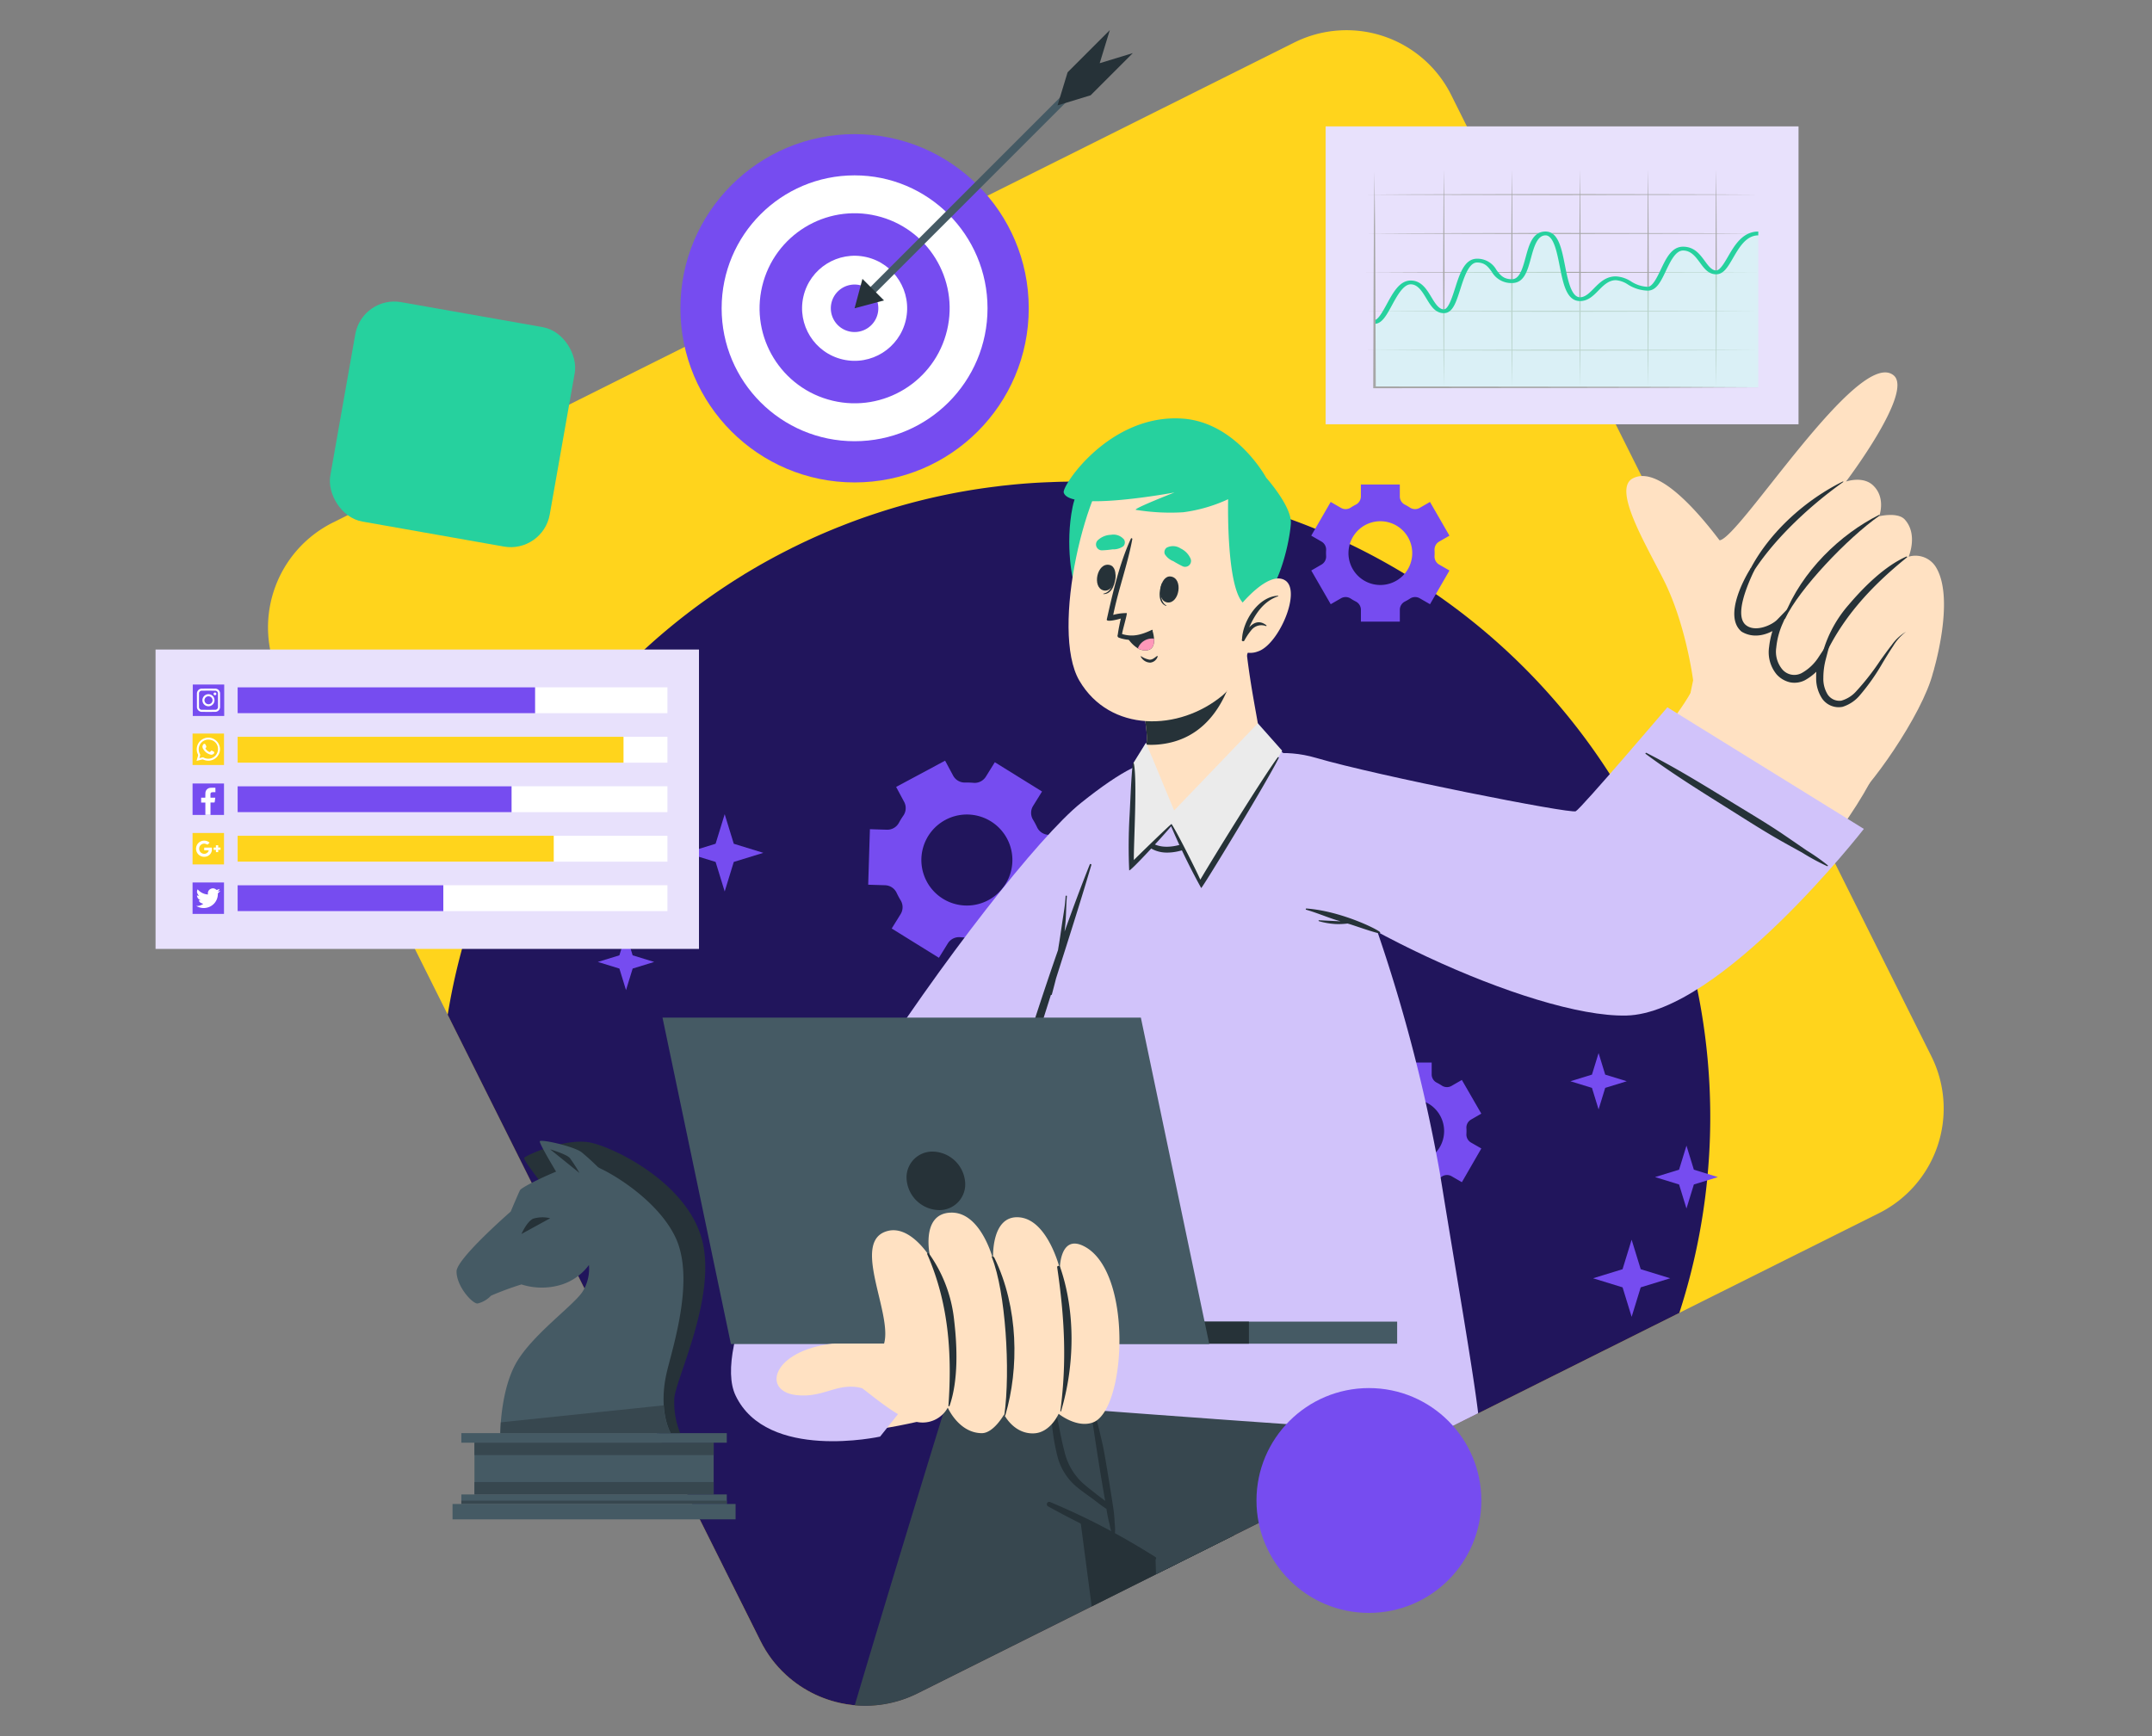 <svg xmlns="http://www.w3.org/2000/svg" xmlns:xlink="http://www.w3.org/1999/xlink" width="435" height="351" viewBox="0 0 435 351">
  <rect x="0" y="0" width="435" height="351" fill="#808080" stroke="none"/>
  <defs>
    <clipPath id="clip-path">
      <path id="Trazado_117096" data-name="Trazado 117096" d="M930.009,276.775l-34.625,17.288-61.825,30.876-16.767,8.383-9.087,4.537-.169.085-71.883,35.9a23.671,23.671,0,0,1-26.545-3.712,23.419,23.419,0,0,1-5.193-6.892l-13.746-27.528-.5-.982-.267-.534-10.737-21.511-7.716-15.456-8.807-17.616-10.422-20.879L606.847,168.9a23.675,23.675,0,0,1,10.6-31.75L722.477,84.7l13.054-6.527L811.794,40.09a23.661,23.661,0,0,1,31.75,10.591L940.6,245.025A23.657,23.657,0,0,1,930.009,276.775Z" transform="translate(-604.35 -37.586)" fill="none"/>
    </clipPath>
  </defs>
  <g id="Grupo_963692" data-name="Grupo 963692" transform="translate(-180 -13856.073)">
    <rect id="Rectángulo_34560" data-name="Rectángulo 34560" width="435" height="351" transform="translate(180 13856.073)" fill="none"/>
    <g id="Grupo_92532" data-name="Grupo 92532" transform="translate(211.445 13862.159)">
      <path id="Trazado_117088" data-name="Trazado 117088" d="M930,276.766l-34.626,17.29-16.819,8.41-29.56,14.753-5.075,2.537-3.389,1.695-4.16,2.075-.68.335-1.867.933-.263.136-.562.281-16.2,8.1-9.089,4.54-.172.082-7.9,3.951h-.009l-11.609,5.8L786,348.691l-2.139,1.06-12.995,6.5-35.206,17.58a23.652,23.652,0,0,1-31.735-10.6l-3.244-6.479-1.74-3.507-.372-.725-.516-1.051v-.018l-7.875-15.741-.5-.988-.263-.535L679.1,313.5l-.417-.825-2.139-4.268L676,307.3l-.924-1.858c-.009,0-.009,0-.009-.009l-2.256-4.513-1.758-3.525-.082-.181-1.25-2.492a1.13,1.13,0,0,0-.091-.181l-.9-1.776-2.9-5.818-3.67-7.34-4.748-9.5-.018-.054-5.655-11.328-1.957-3.924-10.295-20.6L606.862,168.9a23.673,23.673,0,0,1,10.6-31.744l49.714-24.821L706,92.933c.009-.009.018-.009.045-.018L714.89,88.5h.009l2.673-1.341,4.912-2.447,4.323-2.157,5.111-2.565,8.917-4.468h.018l6.642-3.308h.018L811.791,40.11a23.648,23.648,0,0,1,31.744,10.584l38.487,77.055,14.318,28.672,5.981,11.98.081.163,11.074,22.166v.009l.5,1,5.51,11.038,1.649,3.28,19.456,38.967A23.655,23.655,0,0,1,930,276.766Z" transform="translate(-581.642 -37.587)" fill="#ffd41c"/>
      <g id="Grupo_92463" data-name="Grupo 92463" transform="translate(22.71 0)">
        <g id="Grupo_92462" data-name="Grupo 92462" clip-path="url(#clip-path)">
          <g id="Grupo_92461" data-name="Grupo 92461" transform="translate(34.687 91.276)">
            <g id="Grupo_92460" data-name="Grupo 92460">
              <g id="Grupo_92458" data-name="Grupo 92458">
                <path id="Trazado_117089" data-name="Trazado 117089" d="M899.491,266.754a128.335,128.335,0,0,1-58.681,107.841c-.266.182-.533.363-.811.521a128.44,128.44,0,0,1-137.225.412,3.236,3.236,0,0,1-.376-.23c-.169-.1-.326-.194-.484-.3-.593-.375-1.187-.763-1.769-1.15q-4.214-2.8-8.2-5.923c-.351-.266-.714-.557-1.066-.847a128.619,128.619,0,0,1-32.471-38.6c-.158-.267-.3-.546-.449-.824a127.77,127.77,0,0,1-8.514-19.488q-1.6-4.7-2.835-9.568c-.714-2.762-1.32-5.548-1.84-8.382a127.12,127.12,0,0,1-1.733-13.165c-.278-3.391-.411-6.831-.411-10.294a128.216,128.216,0,0,1,54.321-104.9q3.525-2.507,7.206-4.759a2.123,2.123,0,0,1,.352-.218q4.4-2.67,9.011-4.978c.254-.133.508-.266.775-.387,2.98-1.478,6.044-2.846,9.156-4.082h.012q3.743-1.507,7.607-2.761a125.658,125.658,0,0,1,24.32-5.4c.7-.1,1.4-.169,2.108-.242q4.342-.473,8.78-.618c1.587-.073,3.186-.1,4.785-.1.739,0,1.465.013,2.2.024h.485a129.77,129.77,0,0,1,13.274.957c2.447.3,4.881.678,7.28,1.126A128.46,128.46,0,0,1,899.491,266.754Z" transform="translate(-642.627 -138.309)" fill="#21155c"/>
              </g>
              <g id="Grupo_92459" data-name="Grupo 92459" transform="translate(32.003 33.574)">
                <path id="Trazado_117090" data-name="Trazado 117090" d="M707.268,218.484l5.971,1.837-5.971,1.837-1.837,5.971-1.837-5.971-5.971-1.837,5.971-1.837,1.837-5.971Z" transform="translate(-679.789 -178.843)" fill="#764cf0"/>
                <path id="Trazado_117091" data-name="Trazado 117091" d="M684.98,243.539l4.356,1.34-4.356,1.34-1.34,4.356-1.34-4.356-4.356-1.34,4.356-1.34,1.34-4.356Z" transform="translate(-677.943 -181.344)" fill="#764cf0"/>
                <path id="Trazado_117092" data-name="Trazado 117092" d="M901.919,270.155l4.356,1.34-4.356,1.34-1.34,4.356-1.34-4.356-4.357-1.34,4.357-1.34,1.34-4.356Z" transform="translate(-698.291 -183.841)" fill="#764cf0"/>
                <path id="Trazado_117093" data-name="Trazado 117093" d="M921.611,291.311l4.859,1.495-4.859,1.495-1.495,4.859-1.495-4.859-4.859-1.495,4.859-1.495,1.495-4.859Z" transform="translate(-700.062 -185.778)" fill="#764cf0"/>
                <path id="Trazado_117094" data-name="Trazado 117094" d="M810.517,180.217l4.859,1.495-4.859,1.495-1.495,4.858-1.495-4.858-4.858-1.495,4.858-1.495,1.495-4.859Z" transform="translate(-689.642 -175.358)" fill="#764cf0"/>
                <path id="Trazado_117095" data-name="Trazado 117095" d="M909.571,313.4l5.962,1.834-5.962,1.834-1.834,5.962-1.834-5.962-5.962-1.834L905.9,313.4l1.834-5.962Z" transform="translate(-698.766 -187.747)" fill="#764cf0"/>
              </g>
            </g>
          </g>
        </g>
      </g>
      <g id="Grupo_92464" data-name="Grupo 92464" transform="translate(144.047 91.873)">
        <path id="Trazado_117097" data-name="Trazado 117097" d="M743,187.787l9.543,5.92,1.811-2.923a2.671,2.671,0,0,1,2.512-1.239,15.694,15.694,0,0,0,1.678.053,2.667,2.667,0,0,1,2.423,1.393l1.625,3.029,9.9-5.309-1.624-3.029a2.665,2.665,0,0,1,.179-2.788,15.675,15.675,0,0,0,.884-1.428,2.671,2.671,0,0,1,2.422-1.407l3.436.11.349-11.225-3.449-.1a2.674,2.674,0,0,1-2.323-1.566q-.175-.372-.372-.739t-.409-.718a2.663,2.663,0,0,1-.021-2.788l1.824-2.944-9.543-5.919-1.818,2.928a2.668,2.668,0,0,1-2.514,1.237,15.822,15.822,0,0,0-1.672-.055,2.67,2.67,0,0,1-2.42-1.393l-1.625-3.03-9.9,5.309,1.625,3.03a2.668,2.668,0,0,1-.179,2.787,15.419,15.419,0,0,0-.879,1.424,2.67,2.67,0,0,1-2.421,1.409l-3.445-.106-.349,11.224,3.446.107a2.669,2.669,0,0,1,2.315,1.561q.177.374.375.744t.409.719a2.673,2.673,0,0,1,.02,2.8Zm7.088-9.5a9.2,9.2,0,1,1,12.452,3.765A9.193,9.193,0,0,1,750.084,178.283Z" transform="translate(-738.246 -98.035)" fill="#764cf0"/>
        <path id="Trazado_117098" data-name="Trazado 117098" d="M837.081,156.345l3.932,6.814,2.085-1.2a1.868,1.868,0,0,1,1.961.066,11.011,11.011,0,0,0,1.019.589,1.868,1.868,0,0,1,1.035,1.662v2.409h7.87v-2.409a1.868,1.868,0,0,1,1.035-1.662,11,11,0,0,0,1.019-.589,1.868,1.868,0,0,1,1.961-.066l2.085,1.2,3.932-6.814-2.094-1.206A1.871,1.871,0,0,1,862,153.4c.009-.192.014-.386.014-.58s-.005-.387-.014-.578a1.866,1.866,0,0,1,.91-1.729l2.1-1.213-3.932-6.814-2.091,1.205a1.871,1.871,0,0,1-1.962-.068,10.956,10.956,0,0,0-1.014-.588,1.869,1.869,0,0,1-1.033-1.661v-2.41h-7.87v2.41a1.869,1.869,0,0,1-1.033,1.661,10.922,10.922,0,0,0-1.014.588,1.871,1.871,0,0,1-1.962.068l-2.091-1.205-3.932,6.814,2.092,1.207a1.871,1.871,0,0,1,.913,1.731c-.01.192-.016.387-.016.583s.006.388.016.58a1.874,1.874,0,0,1-.916,1.736Zm7.522-3.521a6.444,6.444,0,1,1,6.441,6.448A6.438,6.438,0,0,1,844.6,152.824Z" transform="translate(-747.516 -138.968)" fill="#764cf0"/>
        <path id="Trazado_117099" data-name="Trazado 117099" d="M844.192,285.285l3.932,6.815,2.085-1.205a1.869,1.869,0,0,1,1.961.066,10.932,10.932,0,0,0,1.019.589,1.869,1.869,0,0,1,1.034,1.662v2.409h7.87v-2.409a1.869,1.869,0,0,1,1.034-1.662,10.916,10.916,0,0,0,1.019-.589,1.87,1.87,0,0,1,1.96-.066l2.086,1.205,3.932-6.815-2.1-1.206a1.872,1.872,0,0,1-.916-1.735c.01-.192.015-.385.015-.579s0-.387-.015-.579a1.865,1.865,0,0,1,.911-1.728l2.1-1.213-3.932-6.815-2.092,1.206a1.87,1.87,0,0,1-1.961-.069,10.94,10.94,0,0,0-1.015-.587,1.87,1.87,0,0,1-1.032-1.662v-2.409h-7.87v2.409a1.87,1.87,0,0,1-1.032,1.662,10.791,10.791,0,0,0-1.014.587,1.872,1.872,0,0,1-1.962.069l-2.092-1.206-3.932,6.815,2.092,1.206a1.869,1.869,0,0,1,.913,1.731c-.01.193-.014.387-.014.584s0,.387.014.579a1.875,1.875,0,0,1-.915,1.736Zm7.522-3.521a6.444,6.444,0,1,1,6.441,6.448A6.44,6.44,0,0,1,851.714,281.765Z" transform="translate(-748.183 -151.062)" fill="#764cf0"/>
      </g>
      <g id="Grupo_92468" data-name="Grupo 92468" transform="translate(60.029 224.552)">
        <g id="Grupo_92465" data-name="Grupo 92465" transform="translate(0 59.092)">
          <rect id="Rectángulo_34532" data-name="Rectángulo 34532" width="53.654" height="1.933" transform="translate(1.78)" fill="#455a64"/>
          <rect id="Rectángulo_34533" data-name="Rectángulo 34533" width="53.654" height="1.933" transform="translate(1.78 12.391)" fill="#455a64"/>
          <rect id="Rectángulo_34534" data-name="Rectángulo 34534" width="53.654" height="0.674" transform="translate(1.78 13.65)" fill="#37474f"/>
          <rect id="Rectángulo_34535" data-name="Rectángulo 34535" width="57.214" height="3.106" transform="translate(0 14.323)" fill="#455a64"/>
          <rect id="Rectángulo_34536" data-name="Rectángulo 34536" width="48.355" height="10.458" transform="translate(4.43 1.933)" fill="#455a64"/>
          <rect id="Rectángulo_34537" data-name="Rectángulo 34537" width="48.355" height="2.503" transform="translate(4.43 1.933)" fill="#37474f"/>
          <rect id="Rectángulo_34538" data-name="Rectángulo 34538" width="48.355" height="2.503" transform="translate(4.43 9.887)" fill="#37474f"/>
        </g>
        <g id="Grupo_92467" data-name="Grupo 92467" transform="translate(0.812)">
          <path id="Trazado_117100" data-name="Trazado 117100" d="M664.659,293.5s-3.282-4.2-3.155-4.639,8.44-4.228,13.556-3.077,19.609,8.355,22.466,19.865-5.456,28.007-5.67,31.844a16.779,16.779,0,0,0,1.194,7h-4.22a16.9,16.9,0,0,1-.852-10.748c1.406-6.437,5.072-18.629,3.453-25.279s-12.618-15.517-15.9-16.71S664.659,293.5,664.659,293.5Z" transform="translate(-647.842 -285.398)" fill="#263238"/>
          <path id="Trazado_117101" data-name="Trazado 117101" d="M689.718,344.94H655.279s0-8.923,3.41-14.551,11.59-11.425,13.239-14.1a8.721,8.721,0,0,0,1.262-5.341,11.047,11.047,0,0,1-6.321,4.185,13.473,13.473,0,0,1-7.316-.256,60.792,60.792,0,0,0-6.155,2.272,5.518,5.518,0,0,1-2.729,1.584c-1.023.057-4.241-3.423-4.242-6.492,0-2.565,10.949-12.094,10.949-12.094s1.478-3.523,1.876-4.32,10.515-5.627,13.186-5.456,14.4,6.667,18.3,15.119c3.751,8.128-.3,21.068-1.705,26.686C686.99,340.364,689.718,344.94,689.718,344.94Z" transform="translate(-646.428 -285.848)" fill="#455a64"/>
          <path id="Trazado_117102" data-name="Trazado 117102" d="M660.912,305.805l5.806-3.18a6.67,6.67,0,0,0-3.428.083C661.99,303.29,660.912,305.805,660.912,305.805Z" transform="translate(-647.786 -286.979)" fill="#263238"/>
          <g id="Grupo_92466" data-name="Grupo 92466" transform="translate(16.817)">
            <path id="Trazado_117103" data-name="Trazado 117103" d="M669.8,294.113s-4.75-7.744-4.817-8.612c-.043-.554,6.607.9,8.4,2.131a48.132,48.132,0,0,1,5.243,5.038Z" transform="translate(-664.986 -285.38)" fill="#455a64"/>
            <path id="Trazado_117104" data-name="Trazado 117104" d="M667.319,287.28s3.309.982,3.958,1.742a31.1,31.1,0,0,1,1.956,3.033" transform="translate(-665.205 -285.558)" fill="#263238"/>
          </g>
          <path id="Trazado_117105" data-name="Trazado 117105" d="M656.293,347.825l32.94-3.435a13.435,13.435,0,0,0,1.4,5.615H656.2Z" transform="translate(-647.344 -290.915)" fill="#37474f"/>
        </g>
      </g>
      <g id="Grupo_92513" data-name="Grupo 92513" transform="translate(102.472 69.194)">
        <g id="Grupo_92476" data-name="Grupo 92476" transform="translate(38.86 170.265)">
          <g id="Grupo_92475" data-name="Grupo 92475">
            <g id="Grupo_92471" data-name="Grupo 92471">
              <g id="Grupo_92470" data-name="Grupo 92470">
                <path id="Trazado_117106" data-name="Trazado 117106" d="M828.761,301.83s-.109.435-.326,1.26c-.027.091-.054.19-.082.29s-.054.208-.082.317c-.072.29-.154.6-.245.952-.072.281-.154.58-.236.906s-.172.662-.263,1.024a.521.521,0,0,0-.036.127c-.091.344-.19.707-.29,1.1s-.208.788-.308,1.214c-.154.544-.3,1.124-.462,1.731-.082.335-.172.68-.263,1.033-.109.4-.218.816-.326,1.242-.036.136-.072.263-.1.4-.181.689-.372,1.4-.562,2.148a2.716,2.716,0,0,0-.072.29c-.082.29-.154.589-.236.888-.154.6-.317,1.214-.48,1.849-.118.453-.245.924-.362,1.4-.29,1.115-.6,2.275-.906,3.48q-.557,2.148-1.16,4.458c-.979,3.77-2.048,7.857-3.172,12.189-.181.68-.362,1.377-.544,2.075-.136.553-.281,1.106-.426,1.667-.018.063-.036.136-.054.208-1.042,4.014-2.139,8.21-3.262,12.551-.335,1.287-.671,2.583-1.015,3.9s-.68,2.628-1.024,3.96c-.19.725-.381,1.459-.571,2.193l-11.608,5.8-2.012,1.006-2.139,1.06-12.995,6.5-35.206,17.58a23.559,23.559,0,0,1-12.687,2.4c4.631-15.6,9.4-31.328,13.747-45.519,1.414-4.631,2.791-9.107,4.1-13.357.145-.462.281-.915.426-1.368.2-.662.4-1.314.607-1.957.063-.218.127-.444.2-.652.462-1.513.915-2.981,1.359-4.422a.032.032,0,0,0,.009-.018c.607-1.966,1.2-3.879,1.767-5.709q.72-2.311,1.386-4.459c1.613-5.211,3.009-9.678,4.105-13.176a.142.142,0,0,1,.018-.073.513.513,0,0,0,.036-.109c.063-.227.136-.453.208-.671.788-2.546,1.414-4.513,1.821-5.827.381-1.223.589-1.867.589-1.867Z" transform="translate(-735.25 -301.83)" fill="#37474f"/>
                <g id="Grupo_92469" data-name="Grupo 92469" transform="translate(63.026 15.814)">
                  <path id="Trazado_117107" data-name="Trazado 117107" d="M821.945,322.18c-.281.979-.553,1.948-.825,2.927q-.639,2.229-1.26,4.458c-.879,3.09-1.758,6.189-2.664,9.27-.589,2.012-1.178,4.014-1.767,6.026q-3.942,13.444-7.92,26.887c-.236.788-.462,1.568-.7,2.356l-2.012,1.006q3.439-11.309,6.914-22.619c.8-2.583,1.586-5.156,2.383-7.73q1.319-4.255,2.646-8.5c.7-2.238,1.441-4.468,2.184-6.7q.734-2.229,1.441-4.458c.5-1.568.97-3.126,1.414-4.7C822.39,318.229,822.725,319.425,821.945,322.18Z" transform="translate(-804.8 -319.281)" fill="#263238"/>
                </g>
              </g>
              <path id="Trazado_117108" data-name="Trazado 117108" d="M832.647,301.83s-.109.435-.326,1.26c-.027.091-.054.19-.082.29s-.054.208-.082.317c-.072.29-.154.6-.245.952-.072.281-.154.58-.235.906s-.172.662-.263,1.024a.521.521,0,0,0-.036.127c-.091.344-.19.707-.29,1.1s-.208.788-.308,1.214c-.154.544-.3,1.124-.462,1.731-.082.335-.172.68-.263,1.033-.109.4-.218.816-.326,1.242-.036.136-.073.263-.1.4-.181.689-.371,1.4-.562,2.148a2.687,2.687,0,0,0-.073.29c-.082.29-.154.589-.236.888-.154.6-.317,1.214-.48,1.849-.118.453-.245.924-.363,1.4-.29,1.115-.6,2.275-.906,3.48q-.557,2.148-1.16,4.458c-.979,3.77-2.048,7.857-3.172,12.189-.181.68-.362,1.377-.544,2.075-.136.553-.281,1.106-.426,1.667H821.7c-.009.063-.027.136-.045.208-1.042,4.014-2.139,8.21-3.262,12.551-.335,1.287-.671,2.583-1.015,3.9s-.68,2.628-1.024,3.96c-.181.725-.372,1.459-.562,2.193h-.009l-11.608,5.8-2.012,1.006-2.139,1.06-12.995,6.5c-.734-5.618-1.468-11.219-2.2-16.729v-.009c-.054-.453-.118-.888-.172-1.341-.018-.136-.036-.254-.054-.39v-.009q-.38-2.923-.752-5.818c-.118-.852-.227-1.695-.335-2.546-.489-3.734-.979-7.4-1.441-11l-.3-2.284c-.082-.634-.172-1.26-.245-1.885v-.009c-.109-.807-.218-1.595-.317-2.392v-.009c-.39-2.936-.761-5.809-1.133-8.609a.2.2,0,0,0-.009-.073c-.19-1.513-.39-3-.58-4.458-.036-.317-.082-.625-.118-.933-.807-6.18-1.55-11.917-2.22-17.073a.305.305,0,0,1-.009-.091c-.082-.607-.163-1.205-.236-1.794s-.154-1.178-.226-1.749Z" transform="translate(-739.136 -301.83)" fill="#263238"/>
            </g>
            <g id="Grupo_92474" data-name="Grupo 92474" transform="translate(32.424)">
              <g id="Grupo_92472" data-name="Grupo 92472">
                <path id="Trazado_117109" data-name="Trazado 117109" d="M859.548,344.539l-3.389,1.695L852,348.309l-.68.335-1.867.933-.263.136-.562.281-16.2,8.1-9.089,4.54-.172.082-7.9,3.951h-.009l-11.609,5.8-2.012,1.006-2.139,1.06c-.045-1.45-.072-2.474-.091-3.009-.009-.281-.009-.426-.009-.426-.381-.236-.752-.462-1.133-.689-2.6-1.559-4.975-2.891-7.059-4-.236-.127-.471-.245-.7-.362-2.646-1.387-4.8-2.4-6.38-3.1-1.885-.834-2.927-1.205-2.927-1.205-.072-.2-.136-.4-.2-.6-.571-1.686-1.106-3.425-1.6-5.193-.979-3.389-1.849-6.905-2.619-10.449q-.557-2.515-1.033-5.048c-.825-4.25-1.513-8.464-2.075-12.46a.225.225,0,0,1-.009-.073c-.027-.118-.036-.236-.054-.353-.2-1.4-.381-2.773-.553-4.105-.571-4.468-.988-8.527-1.3-11.9-.426-4.622-.625-7.938-.7-9.189-.018-.362-.027-.553-.027-.553h86.017S858.125,319.655,859.548,344.539Z" transform="translate(-771.03 -301.83)" fill="#37474f"/>
                <path id="Trazado_117110" data-name="Trazado 117110" d="M860.111,347.043c.036.788.063,1.568.091,2.356l-.68.335c-.027-.906-.054-1.821-.082-2.737q-.476-16.652-.96-33.312c-.018-.335.507-.308.516.027Q859.54,330.378,860.111,347.043Z" transform="translate(-779.232 -302.92)" fill="#263238"/>
              </g>
              <g id="Grupo_92473" data-name="Grupo 92473" transform="translate(6.381 58.079)">
                <path id="Trazado_117111" data-name="Trazado 117111" d="M778.765,365.961a138.155,138.155,0,0,1,21.29,11.151.246.246,0,0,1-.223.439c-7.184-3.491-14.52-6.852-21.5-10.733A.481.481,0,0,1,778.765,365.961Z" transform="translate(-778.072 -365.92)" fill="#263238"/>
              </g>
              <path id="Trazado_117112" data-name="Trazado 117112" d="M778.348,337.676c.492,2.647,1.135,5.267,1.706,7.9.536,2.468.931,4.987,1.583,7.427a12.646,12.646,0,0,0,3.46,6.226c.969.9,2.035,1.7,3.068,2.521.556.444,1.158.872,1.736,1.321-.075-.349-.136-.705-.2-1.065q-.264-1.5-.515-3.013-.561-3.344-1.072-6.7c-.672-4.392-1.29-8.831-2.207-13.179a.141.141,0,0,1,.274-.069c1.095,4.309,2.3,8.572,3.255,12.918.468,2.131,2.136,12.653,2.21,13.4.076.769.14,1.541.167,2.313a9.2,9.2,0,0,1,0,2.362c-.045.192-.276.161-.358.031l-.012.008a9.283,9.283,0,0,1-.669-2.287c-.193-.75-.362-1.512-.5-2.275-.049-.275-.088-.558-.127-.84-1.036-.63-2-1.463-2.97-2.164-1.044-.756-2.109-1.493-3.1-2.324a11.854,11.854,0,0,1-3.779-5.9,43.044,43.044,0,0,1-1.24-7.561c-.334-2.99-.579-6-1-8.976C778.048,337.568,778.314,337.495,778.348,337.676Z" transform="translate(-771.69 -305.182)" fill="#263238"/>
            </g>
          </g>
        </g>
        <g id="Grupo_92512" data-name="Grupo 92512" transform="translate(0 0)">
          <g id="Grupo_92480" data-name="Grupo 92480" transform="translate(13.843 78.638)">
            <g id="Grupo_92477" data-name="Grupo 92477" transform="translate(1.44 0.672)">
              <path id="Trazado_117113" data-name="Trazado 117113" d="M794.53,209.524c-2.807,11.5-33.28,73.733-33.047,77.627.054.916,18.431,13.258,18.883,14.711,1.835,5.918-28.414,30.978-35.026,32.468-19.462,4.387-36.447,3.473-36.1-12.491.542-25.054,44.577-87.094,67.14-109.021C791.232,198.384,797.3,198.181,794.53,209.524Z" transform="translate(-709.233 -201.461)" fill="#ffe1c2"/>
            </g>
            <path id="Trazado_117114" data-name="Trazado 117114" d="M737.787,337.229l35.788-44.882s-10.684-3.86-10.92-6.355S788.3,230.254,793.9,214.6s1.255-18.9-15.517-5.471-79.036,100.426-69.81,119.795C714.931,342.278,737.787,337.229,737.787,337.229Z" transform="translate(-707.644 -200.719)" fill="#d1c3fa"/>
            <g id="Grupo_92479" data-name="Grupo 92479" transform="translate(13.38 85.555)">
              <g id="Grupo_92478" data-name="Grupo 92478">
                <path id="Trazado_117115" data-name="Trazado 117115" d="M764.023,295.134a24.8,24.8,0,0,0-4.6,1.709c-1.5.65-2.989,1.333-4.472,2.024-2.914,1.358-5.83,2.762-8.647,4.313s-5.567,3.205-8.284,4.9c-.635.4-1.275.8-1.913,1.2-.257.084-.513.172-.767.261-1.075.376-2.14.786-3.175,1.262a50.447,50.447,0,0,0-5.8,3.193.123.123,0,0,0,.132.208,44.348,44.348,0,0,1,6.039-2.831c.271-.105.547-.2.819-.3-1.085.731-2.152,1.485-3.169,2.294a83.641,83.641,0,0,0-7.747,6.868c-.112.113.067.277.18.168,4.433-4.3,10.024-7.4,15.367-10.413,5.534-3.125,10.922-6.507,16.468-9.606q2.384-1.332,4.829-2.544a51.139,51.139,0,0,0,4.869-2.422C764.32,295.318,764.193,295.1,764.023,295.134Z" transform="translate(-722.409 -295.13)" fill="#263238"/>
              </g>
            </g>
          </g>
          <g id="Grupo_92483" data-name="Grupo 92483" transform="translate(54.717 71.636)">
            <g id="Grupo_92482" data-name="Grupo 92482" transform="translate(0.004)">
              <g id="Grupo_92481" data-name="Grupo 92481">
                <path id="Trazado_117116" data-name="Trazado 117116" d="M862.909,331.793l-5.075,2.537-3.389,1.695c-1.3-.091-2.719-.181-4.25-.281-.218-.009-.444-.027-.671-.045-7.956-.517-18.668-1.242-30.059-2.048h-.009c-2.936-.208-5.918-.417-8.908-.634-.444-.027-.888-.063-1.332-.1-7.385-.535-14.807-1.078-21.731-1.6-.743-.054-1.477-.118-2.2-.172l-.725-.054c-1.722-.127-3.4-.263-5.029-.39l-.725-.054-.263-.027c-.4-.027-.8-.063-1.187-.091-.317-.027-.634-.054-.942-.072-.807-.064-1.6-.136-2.383-.2-2.139-.172-4.168-.335-6.062-.5-.19-.018-.381-.036-.562-.045-3.9-.335-7.2-.634-9.669-.9h-.009c-.426-.045-.825-.082-1.2-.118-.208-.027-.408-.054-.6-.072a1,1,0,0,0-.163-.018,12.949,12.949,0,0,1-2.981-.5,11.816,11.816,0,0,1,.507-3.362.169.169,0,0,0,.018-.064c.208-.942.471-2.057.788-3.326.263-1.069.562-2.256.888-3.552.208-.806.435-1.658.661-2.555v-.009c.335-1.26.7-2.583,1.078-3.987v-.009c1.35-4.993,2.991-10.865,4.839-17.254q.884-3.086,1.84-6.325c.1-.344.2-.689.308-1.033,3.244-11.019,6.96-23.126,10.748-34.825,2.755-8.491,5.555-16.765,8.246-24.25a.322.322,0,0,0,.036-.1,248.857,248.857,0,0,1,10.15-24.866c.109-.217.208-.426.317-.625.045-.082.091-.172.136-.254s.081-.154.118-.236c.081-.154.163-.308.236-.453a37.829,37.829,0,0,1,2.066-3.444q.177-.258.353-.489c.109-.154.218-.3.335-.435q.19-.245.381-.462c1.232-1.4,5.31-2.827,10.131-3.135a25.934,25.934,0,0,1,9.624,1.1,17.815,17.815,0,0,1,2.211.879,15.877,15.877,0,0,1,4.214,2.836c.054.045.1.1.154.154.1.091.2.181.3.29.245.236.48.48.716.734,6.271,6.6,11.826,17.843,16.457,30.158q.911,2.42,1.776,4.875v.009c.045.136.091.263.136.4a2.017,2.017,0,0,1,.073.217c0,.009.009,0,.009,0a327.3,327.3,0,0,1,12.551,48.618C858.4,303.239,861.857,323.012,862.909,331.793Z" transform="translate(-752.752 -192.992)" fill="#d1c3fa"/>
              </g>
            </g>
            <path id="Trazado_117117" data-name="Trazado 117117" d="M784.715,223.823c.053-.179-.238-.3-.31-.122-1.8,4.488-3.471,9.025-5.1,13.578.074-.652.145-1.306.195-1.961.133-1.725.114-3.458.271-5.183.016-.163-.249-.161-.257.006-.086,1.782-.422,3.534-.684,5.3-.236,1.588-.452,3.177-.72,4.76-.047.278-.089.559-.135.837-2.642,7.584-5.13,15.224-7.55,22.88-4.306,13.625-8.243,27.372-11.983,41.162-2.108,7.775-3.954,15.611-5.691,23.474a.129.129,0,0,0,.25.063c4.044-13.645,7.953-27.331,11.981-40.982,3.706-12.561,7.606-25.066,11.556-37.552a.143.143,0,0,0,.2-.1q.436-1.626.845-3.242C780.006,239.114,782.449,231.5,784.715,223.823Z" transform="translate(-752.748 -195.864)" fill="#263238"/>
          </g>
          <path id="Trazado_117118" data-name="Trazado 117118" d="M798.222,201.671a.041.041,0,0,1,.081.014c-.646,4.93-1.819,16.383,5.993,16.217,3.146-.067,6.132-1.823,8.645-3.573a43.793,43.793,0,0,0,7.048-6.231,64.214,64.214,0,0,0,6.723-8.157c.082-.124.268.024.18.148-2.049,2.9-3.8,5.938-6.129,8.643a38.075,38.075,0,0,1-7.616,6.908c-2.683,1.791-5.854,3.531-9.175,3.443a6.278,6.278,0,0,1-6.045-5.157A27.729,27.729,0,0,1,798.222,201.671Z" transform="translate(-702.216 -122.004)" fill="#263238"/>
          <g id="Grupo_92491" data-name="Grupo 92491" transform="translate(113.482)">
            <g id="Grupo_92485" data-name="Grupo 92485" transform="translate(3.427 61.572)">
              <g id="Grupo_92484" data-name="Grupo 92484">
                <path id="Trazado_117119" data-name="Trazado 117119" d="M836.628,220.978c26.542,19.741,57.4,30.5,70.136,25.508,9.913-3.888,42-33.271,47.251-57.016,1.159-5.242-39.092-9.83-40.67-6.4-4.643,10.113-22.8,27.657-24.639,27.4-2.42-.337-29.883-6.214-51.562-11.318C810.981,193,822.1,210.175,836.628,220.978Z" transform="translate(-821.377 -181.886)" fill="#ffe1c2"/>
              </g>
            </g>
            <g id="Grupo_92489" data-name="Grupo 92489" transform="translate(81.345)">
              <path id="Trazado_117120" data-name="Trazado 117120" d="M970.681,177.5c-2.1,8.511-13.211,24.236-17.35,27s-31.5-15.233-31.892-20.325,8.908-33.2,16.012-38.638S972.86,168.685,970.681,177.5Z" transform="translate(-908.679 -116.841)" fill="#ffe1c2"/>
              <g id="Grupo_92486" data-name="Grupo 92486" transform="translate(0 20.955)">
                <path id="Trazado_117121" data-name="Trazado 117121" d="M920.862,178.379s-1.432-11.314-5.947-20.289c-3.8-7.546-10.288-18.322-6.307-20.516,8.174-4.5,24.352,22.376,24.352,22.376s5.233,13.006-2.469,18.185A9.216,9.216,0,0,1,920.862,178.379Z" transform="translate(-907.36 -137.065)" fill="#ffe1c2"/>
              </g>
              <g id="Grupo_92488" data-name="Grupo 92488" transform="translate(17.793)">
                <path id="Trazado_117122" data-name="Trazado 117122" d="M928.727,153.2c3.367,3.2,5.817.27,5.817.27s-4.942,7.535-1.75,11.558c3.086,3.869,8.268-1.353,8.644-1.722-.257.4-4.617,7.444-.994,11.155,3.769,3.854,8.072-2.28,8.348-2.678-.125.455-1.672,6.5,1.722,8.693,5.834,3.767,10.215-11.579,15.241-14.1,0,0,5.247,8.028,5.448,8.229,0,0,4.468-14.515.687-21.1a4.85,4.85,0,0,0-5.623-2.3s1.957-4.52-.8-7.532c-1.421-1.542-5.153-.642-5.153-.642s1.416-3.686-1.206-6.212c-2.087-2.023-5.505-.8-5.505-.8s13.744-18.115,9.626-21.478c-7.093-5.792-31.164,32.948-35.184,33.356C926.047,148.09,927.26,151.8,928.727,153.2Z" transform="translate(-926.995 -113.942)" fill="#ffe1c2"/>
                <g id="Grupo_92487" data-name="Grupo 92487" transform="translate(7.233 22.055)">
                  <path id="Trazado_117123" data-name="Trazado 117123" d="M953.778,138.4a.065.065,0,0,0-.063-.114c-7.563,3.735-14.728,10.157-18.686,17.663-.13.246,0,1.534.165,1.268C939.26,150.554,946.484,143.583,953.778,138.4Z" transform="translate(-934.976 -138.279)" fill="#263238"/>
                  <path id="Trazado_117124" data-name="Trazado 117124" d="M961.828,145.889c.08-.055-.013-.188-.106-.141-7.771,3.891-15.643,11.346-19.186,20.535-.121.315.085.72.253.368C945.608,160.718,955.239,150.52,961.828,145.889Z" transform="translate(-935.682 -138.979)" fill="#263238"/>
                  <path id="Trazado_117125" data-name="Trazado 117125" d="M950.987,176.362c3.738-8.68,9.882-15.288,17.169-21.168.1-.077-.023-.2-.12-.16-4.348,1.9-8.6,6.137-11.634,9.71a24.922,24.922,0,0,0-5.719,11.487C950.649,176.4,950.908,176.546,950.987,176.362Z" transform="translate(-936.449 -139.85)" fill="#263238"/>
                </g>
                <path id="Trazado_117126" data-name="Trazado 117126" d="M934.8,157.583c-.155.3.858.108.714.41-1.563,3.277-4.074,9.278-1.7,11.154,1.909,1.5,5.249-.025,6.3-1.115l2.647-2.738-1.534,3.492a15.609,15.609,0,0,0-1.3,4.878,5.575,5.575,0,0,0,1.206,4.4,3.185,3.185,0,0,0,3.935.759,9.629,9.629,0,0,0,3.487-3.336l2.5-3.754-1.133,4.347a14.639,14.639,0,0,0-.478,3.706,6.026,6.026,0,0,0,.87,3.371,2.869,2.869,0,0,0,2.752,1.251,6.346,6.346,0,0,0,3.007-1.885,49.861,49.861,0,0,0,4.822-6.161c.768-1.074,1.539-2.153,2.361-3.2a9.423,9.423,0,0,1,2.9-2.694,10.139,10.139,0,0,0-2.607,2.911c-.733,1.091-1.415,2.218-2.1,3.348a42.473,42.473,0,0,1-4.6,6.552,7.412,7.412,0,0,1-3.534,2.373,4.067,4.067,0,0,1-4.131-1.688,7.377,7.377,0,0,1-1.193-4.153,16.032,16.032,0,0,1,.472-4.135l1.37.593a11.06,11.06,0,0,1-4.081,3.983,4.614,4.614,0,0,1-3.093.432,5.213,5.213,0,0,1-2.651-1.579,7.035,7.035,0,0,1-1.529-5.563,16.918,16.918,0,0,1,1.511-5.344l1.113.755c-1.385,1.338-4.932,3.451-8.185,1.5C929.079,167.269,933.83,159.028,934.8,157.583Z" transform="translate(-927.413 -118.035)" fill="#263238"/>
              </g>
            </g>
            <g id="Grupo_92490" data-name="Grupo 92490" transform="translate(0 67.709)">
              <path id="Trazado_117127" data-name="Trazado 117127" d="M907.234,188.659l39.719,24.587s-29,37.3-48.013,37.731-62.784-20.226-76.66-35.548c-12.017-13.27,1.444-20.207,13.9-16.553s51.436,11.349,52.534,10.8S907.234,188.659,907.234,188.659Z" transform="translate(-817.596 -188.659)" fill="#d1c3fa"/>
              <path id="Trazado_117128" data-name="Trazado 117128" d="M948.469,221.551a39.907,39.907,0,0,0-4.237-2.982c-1.527-1.049-3.051-2.1-4.585-3.145-2.942-2-6-3.835-9.036-5.684-6.175-3.761-12.339-7.638-18.79-10.912-.123-.063-.274.115-.151.207,5.724,4.25,11.843,8,17.873,11.793,3.006,1.894,6.012,3.808,9.1,5.572,1.542.882,3.1,1.73,4.656,2.591a44.882,44.882,0,0,0,5.045,2.735C948.448,221.768,948.57,221.642,948.469,221.551Z" transform="translate(-826.415 -189.612)" fill="#263238"/>
              <path id="Trazado_117129" data-name="Trazado 117129" d="M850.851,238.314c-.59-.623-7.918-4.244-14.848-4.765a.129.129,0,0,0-.062.25c1.959.556,3.828,1.352,5.763,1.985.391.128.789.238,1.182.362-.344-.021-.689-.044-1.034-.06q-1.657-.076-3.317-.165c-.112-.006-.122.161-.021.19a15.393,15.393,0,0,0,3.289.571,14.423,14.423,0,0,0,2.507-.1c.077.022.153.05.23.071.846.229,5.336,1.843,6.212,1.916C850.89,238.581,850.931,238.4,850.851,238.314Z" transform="translate(-819.307 -192.869)" fill="#263238"/>
            </g>
          </g>
          <g id="Grupo_92505" data-name="Grupo 92505" transform="translate(81.087 9.295)">
            <g id="Grupo_92503" data-name="Grupo 92503">
              <g id="Grupo_92493" data-name="Grupo 92493" transform="translate(13.619 42.643)">
                <g id="Grupo_92492" data-name="Grupo 92492">
                  <path id="Trazado_117130" data-name="Trazado 117130" d="M804.2,209.916c5.55.933,15.537-8.807,18.8-15.82.22-.482-.813-5.326-1.79-11.271-.579-3.61-1.138-7.644-1.384-11.361-.046-.763-2.552.81-2.552.81l-4.734,1.479-15.656,4.911s2.8,7.641,3.192,14.125a8.329,8.329,0,0,1-.06,1.536c0,.071-.018.157-.017.255C799.71,197.509,798.832,209.011,804.2,209.916Z" transform="translate(-796.876 -171.256)" fill="#ffe1c2"/>
                </g>
                <path id="Trazado_117131" data-name="Trazado 117131" d="M800.008,194.514c0,.071-.018.157-.017.255a14.668,14.668,0,0,0,2.405-.031c15.676-1.383,16.323-21.473,16.323-21.473l-6.187.678-15.656,4.911s2.8,7.641,3.192,14.125A8.329,8.329,0,0,1,800.008,194.514Z" transform="translate(-796.876 -171.444)" fill="#263238"/>
              </g>
              <g id="Grupo_92502" data-name="Grupo 92502">
                <path id="Trazado_117132" data-name="Trazado 117132" d="M792.93,132.317s-7.593,2.937-9.155,10.539-.013,15.652.637,16.059S792.93,132.317,792.93,132.317Z" transform="translate(-781.965 -124.96)" fill="#26d19e"/>
                <g id="Grupo_92494" data-name="Grupo 92494" transform="translate(0.992 4.547)">
                  <path id="Trazado_117133" data-name="Trazado 117133" d="M823.336,143.4c2.2,8.378-3.1,32.123-9.2,37.225-8.838,7.4-22.843,7.592-29.01-2.926-5.978-10.195,1.483-41.018,8.249-45.607C803.343,125.337,820.081,131.03,823.336,143.4Z" transform="translate(-782.942 -129.216)" fill="#ffe1c2"/>
                </g>
                <path id="Trazado_117134" data-name="Trazado 117134" d="M818.031,185.719c.005,0,.006-.008,0-.008" transform="translate(-785.241 -129.968)" fill="none" stroke="#dc6a57" stroke-linecap="round" stroke-linejoin="round" stroke-width="0"/>
                <g id="Grupo_92500" data-name="Grupo 92500" transform="translate(6.521 23.534)">
                  <g id="Grupo_92495" data-name="Grupo 92495" transform="translate(12.877 8.427)">
                    <path id="Trazado_117135" data-name="Trazado 117135" d="M803.714,161.006c.024-.058.11.1.094.168-.379,1.595-.545,3.486.8,4.315.042.025.02.105-.032.087C802.854,164.964,803.1,162.456,803.714,161.006Z" transform="translate(-803.253 -159.611)" fill="#263238"/>
                    <path id="Trazado_117136" data-name="Trazado 117136" d="M805.5,159.479c2.623.332,1.766,5.552-.663,5.245C802.45,164.421,803.306,159.2,805.5,159.479Z" transform="translate(-803.267 -159.468)" fill="#263238"/>
                  </g>
                  <g id="Grupo_92496" data-name="Grupo 92496" transform="translate(0.213 6.059)">
                    <path id="Trazado_117137" data-name="Trazado 117137" d="M793.154,159.035c0-.063-.139.056-.148.122-.214,1.626-.732,3.452-2.284,3.748-.048.01-.057.092,0,.093C792.548,163.04,793.212,160.609,793.154,159.035Z" transform="translate(-789.41 -157.058)" fill="#263238"/>
                    <path id="Trazado_117138" data-name="Trazado 117138" d="M791.855,156.907c-2.568-.623-3.628,4.559-1.248,5.137C792.949,162.613,794.008,157.43,791.855,156.907Z" transform="translate(-789.278 -156.855)" fill="#263238"/>
                  </g>
                  <path id="Trazado_117139" data-name="Trazado 117139" d="M808.042,156.794a20.664,20.664,0,0,1-1.906-1.044,3.51,3.51,0,0,1-1.74-1.435,1.12,1.12,0,0,1,.4-1.308,2.776,2.776,0,0,1,2.806.17,4.073,4.073,0,0,1,2.032,2.12A1.193,1.193,0,0,1,808.042,156.794Z" transform="translate(-790.476 -150.405)" fill="#26d19e"/>
                  <path id="Trazado_117140" data-name="Trazado 117140" d="M790.245,153.32a20.293,20.293,0,0,0,2.163-.2,3.5,3.5,0,0,0,2.168-.623,1.118,1.118,0,0,0,.158-1.357,2.774,2.774,0,0,0-2.641-.961,4.068,4.068,0,0,0-2.709,1.134A1.193,1.193,0,0,0,790.245,153.32Z" transform="translate(-789.043 -150.168)" fill="#26d19e"/>
                  <path id="Trazado_117141" data-name="Trazado 117141" d="M802.318,177.233c-.45.315-.922.773-1.516.727a4.335,4.335,0,0,1-1.672-.692.057.057,0,0,0-.083.072,2.206,2.206,0,0,0,1.908,1.214,1.745,1.745,0,0,0,1.507-1.222C802.5,177.242,802.383,177.188,802.318,177.233Z" transform="translate(-789.981 -152.706)" fill="#263238"/>
                  <g id="Grupo_92498" data-name="Grupo 92498" transform="translate(2.206 0.699)">
                    <g id="Grupo_92497" data-name="Grupo 92497">
                      <path id="Trazado_117142" data-name="Trazado 117142" d="M800.7,169.649a5.582,5.582,0,0,1-4.078,1.847,7.008,7.008,0,0,1-2-.235,1.985,1.985,0,0,1-.372-.105c-.115-.034-.219-.065-.345-.112a.41.41,0,0,1-.265-.416l0-.012a.785.785,0,0,1,.043-.162l0-.013.026-.141c.17-1.251.6-3.124.6-3.124-.492.153-2.983.816-2.839.171,1.2-5.332,2.544-11.262,4.869-16.314a.152.152,0,0,1,.289.09c-.955,5.171-2.814,10.139-3.856,15.318a9.765,9.765,0,0,1,2.729-.363c.169.081-.9,3.607-.93,4.175a.207.207,0,0,0,0,.062c2.048.61,3.729.237,5.99-.835C800.711,169.406,800.821,169.535,800.7,169.649Z" transform="translate(-791.477 -150.939)" fill="#263238"/>
                    </g>
                  </g>
                  <g id="Grupo_92499" data-name="Grupo 92499" transform="translate(6.196 19.362)">
                    <path id="Trazado_117143" data-name="Trazado 117143" d="M795.881,172.682a6.629,6.629,0,0,0,2.283,2.456,2.979,2.979,0,0,0,1.767.4c1.347-.128,1.574-1.308,1.5-2.361a7.1,7.1,0,0,0-.324-1.647A8.577,8.577,0,0,1,795.881,172.682Z" transform="translate(-795.881 -171.535)" fill="#263238"/>
                    <path id="Trazado_117144" data-name="Trazado 117144" d="M798.4,175.308a2.979,2.979,0,0,0,1.767.4c1.347-.128,1.574-1.308,1.5-2.361A3.079,3.079,0,0,0,798.4,175.308Z" transform="translate(-796.117 -171.705)" fill="#ff98b9"/>
                  </g>
                </g>
                <path id="Trazado_117145" data-name="Trazado 117145" d="M819.429,162.127c-4.88,0-4.332-21.58-4.332-21.58a31.268,31.268,0,0,1-9.078,2.636,43.164,43.164,0,0,1-9.569-.488c-.68-.2,7.813-3.514,7.813-3.514s-21.28,3.983-22.4.015c-.392-1.385,9.319-15.969,24.024-14.946,10.854.755,16.9,11.951,16.9,11.951s5.232,5.849,4.988,9.265C827.445,150.046,824.6,162.127,819.429,162.127Z" transform="translate(-781.847 -124.198)" fill="#26d19e"/>
                <g id="Grupo_92501" data-name="Grupo 92501" transform="translate(33.75 32.368)">
                  <path id="Trazado_117146" data-name="Trazado 117146" d="M820.854,165.576s5.859-7.407,9.251-5.273-1.333,13.094-5.54,14.382a4.192,4.192,0,0,1-5.475-2.582Z" transform="translate(-819.091 -159.917)" fill="#ffe1c2"/>
                  <path id="Trazado_117147" data-name="Trazado 117147" d="M828.907,163.772a.057.057,0,0,1,.015.111c-2.955,1-4.632,3.585-5.861,6.3.922-1.017,2.125-1.532,3.5-.427.073.058-.006.171-.087.15a2.579,2.579,0,0,0-2.887.731,12.506,12.506,0,0,0-1.493,2.211c-.15.25-.608.085-.492-.207.009-.022.018-.044.028-.065C821.769,168.889,824.935,163.909,828.907,163.772Z" transform="translate(-819.324 -160.278)" fill="#263238"/>
                </g>
              </g>
            </g>
            <g id="Grupo_92504" data-name="Grupo 92504" transform="translate(13.134 61.652)">
              <path id="Trazado_117148" data-name="Trazado 117148" d="M799.91,196.145l5.69,13.713,16.918-17.626,4.914,5.537s-16.427,27.882-16.546,26.632l-5.813-11.809-8.1,8.354L797.4,200.2Z" transform="translate(-796.4 -192.232)" fill="#ebebeb"/>
              <path id="Trazado_117149" data-name="Trazado 117149" d="M796.545,211.387c.185-3.423.276-6.875.62-10.285.013-.121.2-.178.232-.035.723,3.295-.055,16.381,0,19.516.012-.012.025-.024.035-.036.338-.362,7.513-7.356,7.586-7.247,1.252,1.871,5.518,10.47,5.812,11.253,2.6-4.429,12.563-20.535,15.649-24.729a.119.119,0,0,1,.207.116c-2.285,4.672-15.47,26.358-15.676,26.3a133.663,133.663,0,0,1-6.081-12.485c-1.21,1.52-8.442,9.4-8.473,8.894A107.593,107.593,0,0,1,796.545,211.387Z" transform="translate(-796.341 -192.939)" fill="#263238"/>
            </g>
          </g>
          <g id="Grupo_92508" data-name="Grupo 92508" transform="translate(0 130.446)">
            <g id="Grupo_92506" data-name="Grupo 92506" transform="translate(72.104 61.459)">
              <rect id="Rectángulo_34539" data-name="Rectángulo 34539" width="76.397" height="4.461" fill="#455a64"/>
              <rect id="Rectángulo_34540" data-name="Rectángulo 34540" width="46.433" height="4.461" fill="#263238"/>
            </g>
            <g id="Grupo_92507" data-name="Grupo 92507">
              <path id="Trazado_117150" data-name="Trazado 117150" d="M802.89,323.884l-96.694,0-13.828-65.994,96.694,0Z" transform="translate(-692.368 -257.889)" fill="#455a64"/>
              <path id="Trazado_117151" data-name="Trazado 117151" d="M758.621,293.692a5.214,5.214,0,0,1-5.264,5.915,6.715,6.715,0,0,1-6.507-5.915,5.215,5.215,0,0,1,5.265-5.915A6.713,6.713,0,0,1,758.621,293.692Z" transform="translate(-697.475 -260.693)" fill="#263238"/>
            </g>
          </g>
          <g id="Grupo_92511" data-name="Grupo 92511" transform="translate(23.049 169.868)">
            <g id="Grupo_92510" data-name="Grupo 92510">
              <path id="Trazado_117152" data-name="Trazado 117152" d="M729.037,331.891c5.97,3.23,13.189,10.95,18.159,11.813a5.787,5.787,0,0,0,6.273-2.886s2.226,5.121,6.866,5.162c2.387.021,4.517-3.774,4.517-3.774s1.964,4.026,6.091,3.808c3.29-.174,4.933-3.951,4.933-3.951s3.683,2.984,6.977,1.733c6.68-2.538,8.169-30.773-2-35.683-4.74-2.289-4.73,4.627-4.73,4.627s-2.418-9.941-8.231-10.4-5.256,8.53-5.256,8.53-2.427-9.614-8.5-9.479c-6.324.141-4.227,9.034-4.227,9.034s-3.926-6.5-8.552-5.334c-7.64,1.929,1.029,16.67-.77,22.8h-10.1Z" transform="translate(-718.856 -301.391)" fill="#ffe1c2"/>
              <path id="Trazado_117153" data-name="Trazado 117153" d="M736.58,340.154c-5.919-2.564-8.749,1.658-14.93.855-6.865-.893-4.635-8.953,7.423-10.382l10.457,0Z" transform="translate(-717.802 -304.134)" fill="#ffe1c2"/>
              <g id="Grupo_92509" data-name="Grupo 92509" transform="translate(30.448 8.184)">
                <path id="Trazado_117154" data-name="Trazado 117154" d="M781.041,342.617a.074.074,0,0,0,.144.036c2.753-9.168,2.967-20.084-.2-29.177-.1-.3-.633-.259-.582.091C781.875,323.564,782.385,332.554,781.041,342.617Z" transform="translate(-754.121 -310.69)" fill="#263238"/>
                <path id="Trazado_117155" data-name="Trazado 117155" d="M768.356,343.259c-.016.11.166.136.2.022,2.785-9.462,2.689-21.763-2.2-31.815-.168-.344-.663-.487-.5-.074C768.6,318.322,769.612,334.207,768.356,343.259Z" transform="translate(-752.754 -310.49)" fill="#263238"/>
                <path id="Trazado_117156" data-name="Trazado 117156" d="M751.417,310.652c4.312,9.819,5.041,20.033,4.284,30.631-.01.138.187.138.226.024,1.783-5.083,1.563-11.889.943-17.17a28.274,28.274,0,0,0-5.109-13.637C751.647,310.341,751.326,310.442,751.417,310.652Z" transform="translate(-751.401 -310.422)" fill="#263238"/>
              </g>
            </g>
          </g>
        </g>
      </g>
      <g id="Grupo_92518" data-name="Grupo 92518" transform="translate(106.091 0)">
        <g id="Grupo_92514" data-name="Grupo 92514" transform="translate(0 21.032)">
          <circle id="Elipse_5397" data-name="Elipse 5397" cx="35.206" cy="35.206" r="35.206" fill="#764cf0"/>
          <circle id="Elipse_5398" data-name="Elipse 5398" cx="26.873" cy="26.873" r="26.873" transform="translate(8.334 8.334)" fill="#fff"/>
          <circle id="Elipse_5399" data-name="Elipse 5399" cx="19.203" cy="19.203" r="19.203" transform="matrix(0.232, -0.973, 0.973, 0.232, 12.074, 49.434)" fill="#764cf0"/>
          <circle id="Elipse_5400" data-name="Elipse 5400" cx="10.616" cy="10.616" r="10.616" transform="matrix(0.224, -0.975, 0.975, 0.224, 22.485, 43.18)" fill="#fff"/>
          <path id="Trazado_117157" data-name="Trazado 117157" d="M739.515,99.148a4.8,4.8,0,1,1-4.8-4.8A4.8,4.8,0,0,1,739.515,99.148Z" transform="translate(-699.509 -63.942)" fill="#764cf0"/>
        </g>
        <g id="Grupo_92517" data-name="Grupo 92517" transform="translate(35.206)">
          <g id="Grupo_92516" data-name="Grupo 92516" transform="translate(0 7.065)">
            <rect id="Rectángulo_34541" data-name="Rectángulo 34541" width="64.339" height="1.544" transform="translate(2.587 45.495) rotate(-45)" fill="#455a64"/>
            <g id="Grupo_92515" data-name="Grupo 92515" transform="translate(0 43.226)">
              <path id="Trazado_117158" data-name="Trazado 117158" d="M741.159,97.436l-5.947,1.593,1.593-5.947Z" transform="translate(-735.212 -93.082)" fill="#263238"/>
            </g>
          </g>
          <path id="Trazado_117159" data-name="Trazado 117159" d="M795.7,42.235l-8.53,8.53-6.691,2.041,2.041-6.691,8.53-8.53-2.041,6.691Z" transform="translate(-739.458 -37.586)" fill="#263238"/>
        </g>
      </g>
      <g id="Grupo_92528" data-name="Grupo 92528" transform="translate(0 125.226)">
        <rect id="Rectángulo_34542" data-name="Rectángulo 34542" width="109.845" height="60.524" fill="#e8e1fc"/>
        <g id="Grupo_92527" data-name="Grupo 92527" transform="translate(7.48 7.077)">
          <rect id="Rectángulo_34543" data-name="Rectángulo 34543" width="86.879" height="5.232" transform="translate(9.109 0.561)" fill="#fff"/>
          <rect id="Rectángulo_34544" data-name="Rectángulo 34544" width="60.128" height="5.232" transform="translate(9.109 0.561)" fill="#764cf0"/>
          <rect id="Rectángulo_34545" data-name="Rectángulo 34545" width="86.879" height="5.232" transform="translate(9.109 10.565)" fill="#fff"/>
          <rect id="Rectángulo_34546" data-name="Rectángulo 34546" width="78.001" height="5.232" transform="translate(9.109 10.565)" fill="#ffd41c"/>
          <rect id="Rectángulo_34547" data-name="Rectángulo 34547" width="86.879" height="5.232" transform="translate(9.109 20.569)" fill="#fff"/>
          <rect id="Rectángulo_34548" data-name="Rectángulo 34548" width="55.374" height="5.232" transform="translate(9.109 20.569)" fill="#764cf0"/>
          <rect id="Rectángulo_34549" data-name="Rectángulo 34549" width="86.879" height="5.232" transform="translate(9.109 30.573)" fill="#fff"/>
          <rect id="Rectángulo_34550" data-name="Rectángulo 34550" width="63.898" height="5.232" transform="translate(9.109 30.573)" fill="#ffd41c"/>
          <rect id="Rectángulo_34551" data-name="Rectángulo 34551" width="86.879" height="5.232" transform="translate(9.109 40.577)" fill="#fff"/>
          <rect id="Rectángulo_34552" data-name="Rectángulo 34552" width="41.577" height="5.232" transform="translate(9.109 40.577)" fill="#764cf0"/>
          <g id="Grupo_92519" data-name="Grupo 92519" transform="translate(0 20.008)">
            <rect id="Rectángulo_34553" data-name="Rectángulo 34553" width="6.354" height="6.354" fill="#764cf0"/>
            <path id="Trazado_117160" data-name="Trazado 117160" d="M590.311,209.6h-.852v-.979h.835c0-.074.008-.132.01-.19.005-.256,0-.515.019-.77a1.075,1.075,0,0,1,.952-1.034,7.891,7.891,0,0,1,1.067-.009v.89c-.129,0-.257,0-.385,0a1.8,1.8,0,0,0-.343.023.32.32,0,0,0-.271.31c-.01.249,0,.5,0,.771h.971c-.041.32-.076.617-.122.913,0,.029-.078.065-.121.066-.235.006-.469,0-.723,0v2.51h-1.035Z" transform="translate(-587.724 -205.75)" fill="#fff"/>
          </g>
          <g id="Grupo_92521" data-name="Grupo 92521" transform="translate(0 30.012)">
            <rect id="Rectángulo_34554" data-name="Rectángulo 34554" width="6.354" height="6.354" fill="#ffd41c"/>
            <g id="Grupo_92520" data-name="Grupo 92520" transform="translate(0.703 1.544)">
              <path id="Trazado_117161" data-name="Trazado 117161" d="M590.894,220.364h-.925v-.548h1.562c0,.105,0,.215,0,.323a1.5,1.5,0,0,1-1.459,1.529,1.633,1.633,0,0,1-.884-3.07,1.66,1.66,0,0,1,1.869.218c-.127.13-.251.26-.381.383-.017.016-.072,0-.1-.007a3.24,3.24,0,0,0-.419-.161,1.008,1.008,0,0,0-1.189.81,1.027,1.027,0,0,0,.807,1.209A.933.933,0,0,0,590.894,220.364Z" transform="translate(-588.32 -218.405)" fill="#fff"/>
              <path id="Trazado_117162" data-name="Trazado 117162" d="M593.637,219.9c0,.124,0,.23,0,.336,0,.038,0,.077-.007.129h-.458v.464h-.464v-.456h-.464V219.9h.458v-.462h.468v.456Z" transform="translate(-588.688 -218.502)" fill="#fff"/>
            </g>
          </g>
          <g id="Grupo_92522" data-name="Grupo 92522" transform="translate(0 40.016)">
            <rect id="Rectángulo_34555" data-name="Rectángulo 34555" width="6.354" height="6.354" fill="#764cf0"/>
            <path id="Trazado_117163" data-name="Trazado 117163" d="M588.38,232.613a2.185,2.185,0,0,0,1.412-.436c-.584-.177-.817-.355-.9-.688l.392-.019a1.076,1.076,0,0,1-.768-.992l.4.107c-.423-.533-.508-.945-.255-1.33a2.909,2.909,0,0,0,2.071,1.036c0-.066-.007-.116-.009-.165a.955.955,0,0,1,.555-.959.966.966,0,0,1,1.1.133.2.2,0,0,0,.222.045c.158-.059.315-.116.488-.179a1,1,0,0,1-.384.493l.011.029.485-.125.019.02c-.125.126-.245.257-.377.375a.259.259,0,0,0-.106.216,2.834,2.834,0,0,1-2.579,2.841,2.871,2.871,0,0,1-1.682-.343C588.443,232.653,588.412,232.633,588.38,232.613Z" transform="translate(-587.623 -227.863)" fill="#fff"/>
          </g>
          <g id="Grupo_92524" data-name="Grupo 92524" transform="translate(0.042)">
            <rect id="Rectángulo_34556" data-name="Rectángulo 34556" width="6.354" height="6.354" fill="#764cf0"/>
            <g id="Grupo_92523" data-name="Grupo 92523" transform="translate(0.837 0.826)">
              <path id="Trazado_117164" data-name="Trazado 117164" d="M593.192,185.554a.981.981,0,0,0-1.03-1.054q-1.309-.012-2.618,0a.981.981,0,0,0-1.026,1.031c-.006.436,0,.872,0,1.307s0,.853,0,1.279a1,1,0,0,0,1.046,1.073q1.3.014,2.59,0a.989.989,0,0,0,1.038-1.051Q593.2,186.847,593.192,185.554Zm-.418,2.593a.568.568,0,0,1-.624.627q-1.294.008-2.589,0a.566.566,0,0,1-.625-.624q-.006-1.306,0-2.613a.572.572,0,0,1,.622-.631q1.3-.008,2.59,0a.574.574,0,0,1,.625.629c.005.435,0,.871,0,1.306S592.78,187.711,592.774,188.147Z" transform="translate(-588.514 -184.494)" fill="#fff"/>
              <path id="Trazado_117165" data-name="Trazado 117165" d="M590.974,185.735a1.222,1.222,0,1,0,1.213,1.24A1.221,1.221,0,0,0,590.974,185.735Zm-.015,2.035a.826.826,0,0,1-.8-.8.814.814,0,0,1,1.628,0A.825.825,0,0,1,590.958,187.77Z" transform="translate(-588.631 -184.61)" fill="#fff"/>
              <path id="Trazado_117166" data-name="Trazado 117166" d="M592.791,185.671a.28.28,0,0,1-.557-.052c.013-.171.124-.25.295-.26A.274.274,0,0,1,592.791,185.671Z" transform="translate(-588.863 -184.575)" fill="#fff"/>
            </g>
          </g>
          <g id="Grupo_92526" data-name="Grupo 92526" transform="translate(0 9.913)">
            <rect id="Rectángulo_34557" data-name="Rectángulo 34557" width="6.354" height="6.354" fill="#ffd41c"/>
            <g id="Grupo_92525" data-name="Grupo 92525" transform="translate(0.808 0.826)">
              <path id="Trazado_117167" data-name="Trazado 117167" d="M588.436,200.136c.1-.365.192-.705.292-1.041a.373.373,0,0,0-.028-.3,2.351,2.351,0,1,1,4.474-.972,2.371,2.371,0,0,1-2.226,2.265,2.531,2.531,0,0,1-1.165-.22.374.374,0,0,0-.223-.017C589.195,199.936,588.832,200.034,588.436,200.136Zm.57-.553c.232-.061.429-.118.628-.159a.337.337,0,0,1,.207.026,2.1,2.1,0,0,0,.948.247,1.957,1.957,0,0,0,1.955-2.282,1.835,1.835,0,0,0-1.47-1.535,1.957,1.957,0,0,0-2.141,2.887.361.361,0,0,1,.03.229C589.123,199.188,589.064,199.371,589.006,199.584Z" transform="translate(-588.436 -195.434)" fill="#fff"/>
              <path id="Trazado_117168" data-name="Trazado 117168" d="M589.907,196.95c.16-.215.374-.173.486.065.044.092.054.124.1.23a.285.285,0,0,1-.065.37c-.083.075-.076.141-.017.228a1.65,1.65,0,0,0,.712.6.157.157,0,0,0,.216-.048c.207-.246.209-.244.5-.107l.1.048a.273.273,0,0,1,.075.486.655.655,0,0,1-.658.16,2.4,2.4,0,0,1-1.426-1.085.9.9,0,0,1-.178-.531A.783.783,0,0,1,589.907,196.95Z" transform="translate(-588.559 -195.563)" fill="#fff"/>
            </g>
          </g>
        </g>
      </g>
      <g id="Grupo_92531" data-name="Grupo 92531" transform="translate(236.51 19.466)">
        <g id="Grupo_92529" data-name="Grupo 92529">
          <rect id="Rectángulo_34558" data-name="Rectángulo 34558" width="95.593" height="60.223" fill="#e8e1fc"/>
        </g>
        <g id="Grupo_92530" data-name="Grupo 92530" transform="translate(7.879 8.674)">
          <path id="Trazado_117169" data-name="Trazado 117169" d="M848.974,74.269c13.262-.082,26.524-.062,39.786-.1,13.262.034,26.524.013,39.786.1-13.262.082-26.524.062-39.786.1C875.5,74.33,862.236,74.352,848.974,74.269Z" transform="translate(-848.974 -69.157)" fill="#a6a6a6"/>
          <path id="Trazado_117170" data-name="Trazado 117170" d="M848.974,82.944c13.262-.082,26.524-.061,39.786-.1,13.262.034,26.524.013,39.786.1-13.262.083-26.524.063-39.786.1C875.5,83.006,862.236,83.027,848.974,82.944Z" transform="translate(-848.974 -69.971)" fill="#a6a6a6"/>
          <path id="Trazado_117171" data-name="Trazado 117171" d="M848.974,91.62c13.262-.082,26.524-.062,39.786-.1,13.262.034,26.524.013,39.786.1-13.262.083-26.524.063-39.786.1C875.5,91.682,862.236,91.7,848.974,91.62Z" transform="translate(-848.974 -70.785)" fill="#a6a6a6"/>
          <path id="Trazado_117172" data-name="Trazado 117172" d="M848.974,100.3c13.262-.082,26.524-.062,39.786-.1,13.262.034,26.524.014,39.786.1-13.262.083-26.524.062-39.786.1C875.5,100.358,862.236,100.379,848.974,100.3Z" transform="translate(-848.974 -71.598)" fill="#a6a6a6"/>
          <path id="Trazado_117173" data-name="Trazado 117173" d="M848.974,108.972c13.262-.082,26.524-.062,39.786-.1,13.262.034,26.524.014,39.786.1-13.262.082-26.524.062-39.786.1C875.5,109.034,862.236,109.055,848.974,108.972Z" transform="translate(-848.974 -72.412)" fill="#a6a6a6"/>
          <path id="Trazado_117174" data-name="Trazado 117174" d="M866.639,68.638c.117,7.346.087,14.692.136,22.038-.048,7.347-.019,14.692-.136,22.039-.118-7.347-.088-14.692-.136-22.039C866.552,83.33,866.522,75.984,866.639,68.638Z" transform="translate(-850.618 -68.638)" fill="#a6a6a6"/>
          <path id="Trazado_117175" data-name="Trazado 117175" d="M881.823,68.638c.117,7.346.088,14.692.136,22.038-.048,7.347-.018,14.692-.136,22.039-.117-7.347-.087-14.692-.135-22.039C881.736,83.33,881.707,75.984,881.823,68.638Z" transform="translate(-852.042 -68.638)" fill="#a6a6a6"/>
          <path id="Trazado_117176" data-name="Trazado 117176" d="M897.008,68.638c.117,7.346.087,14.692.136,22.038-.048,7.347-.018,14.692-.136,22.039-.117-7.347-.088-14.692-.136-22.039C896.921,83.33,896.891,75.984,897.008,68.638Z" transform="translate(-853.467 -68.638)" fill="#a6a6a6"/>
          <path id="Trazado_117177" data-name="Trazado 117177" d="M912.193,68.638c.117,7.346.087,14.692.136,22.038-.048,7.347-.019,14.692-.136,22.039-.118-7.347-.088-14.692-.136-22.039C912.106,83.33,912.076,75.984,912.193,68.638Z" transform="translate(-854.891 -68.638)" fill="#a6a6a6"/>
          <path id="Trazado_117178" data-name="Trazado 117178" d="M927.377,68.638c.117,7.346.088,14.692.136,22.038-.048,7.347-.018,14.692-.136,22.039-.117-7.347-.087-14.692-.135-22.039C927.29,83.33,927.26,75.984,927.377,68.638Z" transform="translate(-856.315 -68.638)" fill="#a6a6a6"/>
          <path id="Trazado_117179" data-name="Trazado 117179" d="M851.186,100.838c2.429,0,3.877-7.986,7.317-7.986s3.8,5.827,6.7,5.827,2.807-10.235,6.7-10.235,2.988,4.152,7.061,4.152,2.536-9.642,6.79-9.642,2.535,13.284,6.97,13.284c2.807,0,3.893-4.219,7.242-4.219,2.218,0,3.526,2.111,6.425,2.111,2.945,0,3.533-8.113,7.154-8.113s4.035,4.8,6.7,4.8,3.621-7.862,8.51-7.862v31.1H851.186Z" transform="translate(-849.181 -69.981)" fill="#ccfff0" opacity="0.5"/>
          <path id="Trazado_117180" data-name="Trazado 117180" d="M936.782,117.277" transform="translate(-857.21 -73.2)" fill="#a6a6a6"/>
          <path id="Trazado_117181" data-name="Trazado 117181" d="M851.186,101.182v-.768c.735,0,1.748-1.866,2.488-3.228,1.271-2.339,2.586-4.758,4.829-4.758,2.153,0,3.223,1.772,4.168,3.335.739,1.225,1.5,2.492,2.531,2.492.905,0,1.69-2.458,2.264-4.253.939-2.941,1.909-5.982,4.435-5.982a4.381,4.381,0,0,1,3.919,2.247c.758,1.022,1.412,1.9,3.142,1.9,1.566,0,2.179-2.252,2.771-4.43.7-2.562,1.419-5.212,4.019-5.212,2.579,0,3.238,3.337,3.936,6.87.565,2.857,1.267,6.414,3.034,6.414,1.056,0,1.919-.876,2.833-1.805,1.114-1.132,2.376-2.414,4.41-2.414a6.277,6.277,0,0,1,3.1,1.031,6.625,6.625,0,0,0,3.327,1.079c1,0,1.921-1.929,2.658-3.481,1.082-2.277,2.2-4.633,4.5-4.633,2.28,0,3.4,1.531,4.394,2.883.723.986,1.406,1.918,2.305,1.918.766,0,1.633-1.493,2.4-2.811,1.307-2.25,2.934-5.051,6.111-5.051V83.3c-2.447,0-3.858,2.43-5.1,4.575-1.067,1.837-1.91,3.288-3.406,3.288-1.562,0-2.392-1.133-3.272-2.333s-1.81-2.468-3.427-2.468c-1.513,0-2.549,2.182-3.465,4.109-1.021,2.149-1.9,4-3.69,4a7.813,7.813,0,0,1-4-1.242,5.126,5.126,0,0,0-2.43-.869c-1.464,0-2.507,1.059-3.515,2.084-1.032,1.049-2.1,2.135-3.727,2.135-2.715,0-3.393-3.437-4.113-7.077-.546-2.765-1.226-6.207-2.857-6.207-1.7,0-2.364,2.438-2.95,4.588-.708,2.6-1.376,5.054-3.841,5.054a4.556,4.556,0,0,1-4.107-2.317c-.73-.985-1.358-1.835-2.954-1.835-1.654,0-2.607,2.984-3.373,5.383-.865,2.71-1.55,4.852-3.326,4.852-1.746,0-2.614-1.437-3.533-2.96-.852-1.409-1.731-2.867-3.165-2.867-1.5,0-2.78,2.365-3.813,4.266C853.562,99.54,852.669,101.182,851.186,101.182Z" transform="translate(-849.181 -69.941)" fill="#26d19e"/>
          <path id="Trazado_117182" data-name="Trazado 117182" d="M851.186,117.277" transform="translate(-849.181 -73.2)" fill="#a6a6a6" stroke="#ffc727" stroke-miterlimit="10" stroke-width="0.848"/>
          <path id="Trazado_117183" data-name="Trazado 117183" d="M851.16,69.165c.088,7.267.164,14.534.171,21.8l.083,21.8-.254-.179,38.784.045,19.392.035,19.392.1-19.392.1-19.392.036-38.784.045H850.9v-.179l.082-21.8C850.995,83.7,851.072,76.432,851.16,69.165Z" transform="translate(-849.155 -68.687)" fill="#a6a6a6"/>
        </g>
      </g>
      <rect id="Rectángulo_34559" data-name="Rectángulo 34559" width="45.035" height="45.035" rx="8" transform="matrix(0.985, 0.174, -0.174, 0.985, 41.764, 53.605)" fill="#26d19e"/>
      <circle id="Elipse_5401" data-name="Elipse 5401" cx="22.727" cy="22.727" r="22.727" transform="translate(222.536 274.533)" fill="#764cf0"/>
    </g>
  </g>
</svg>
